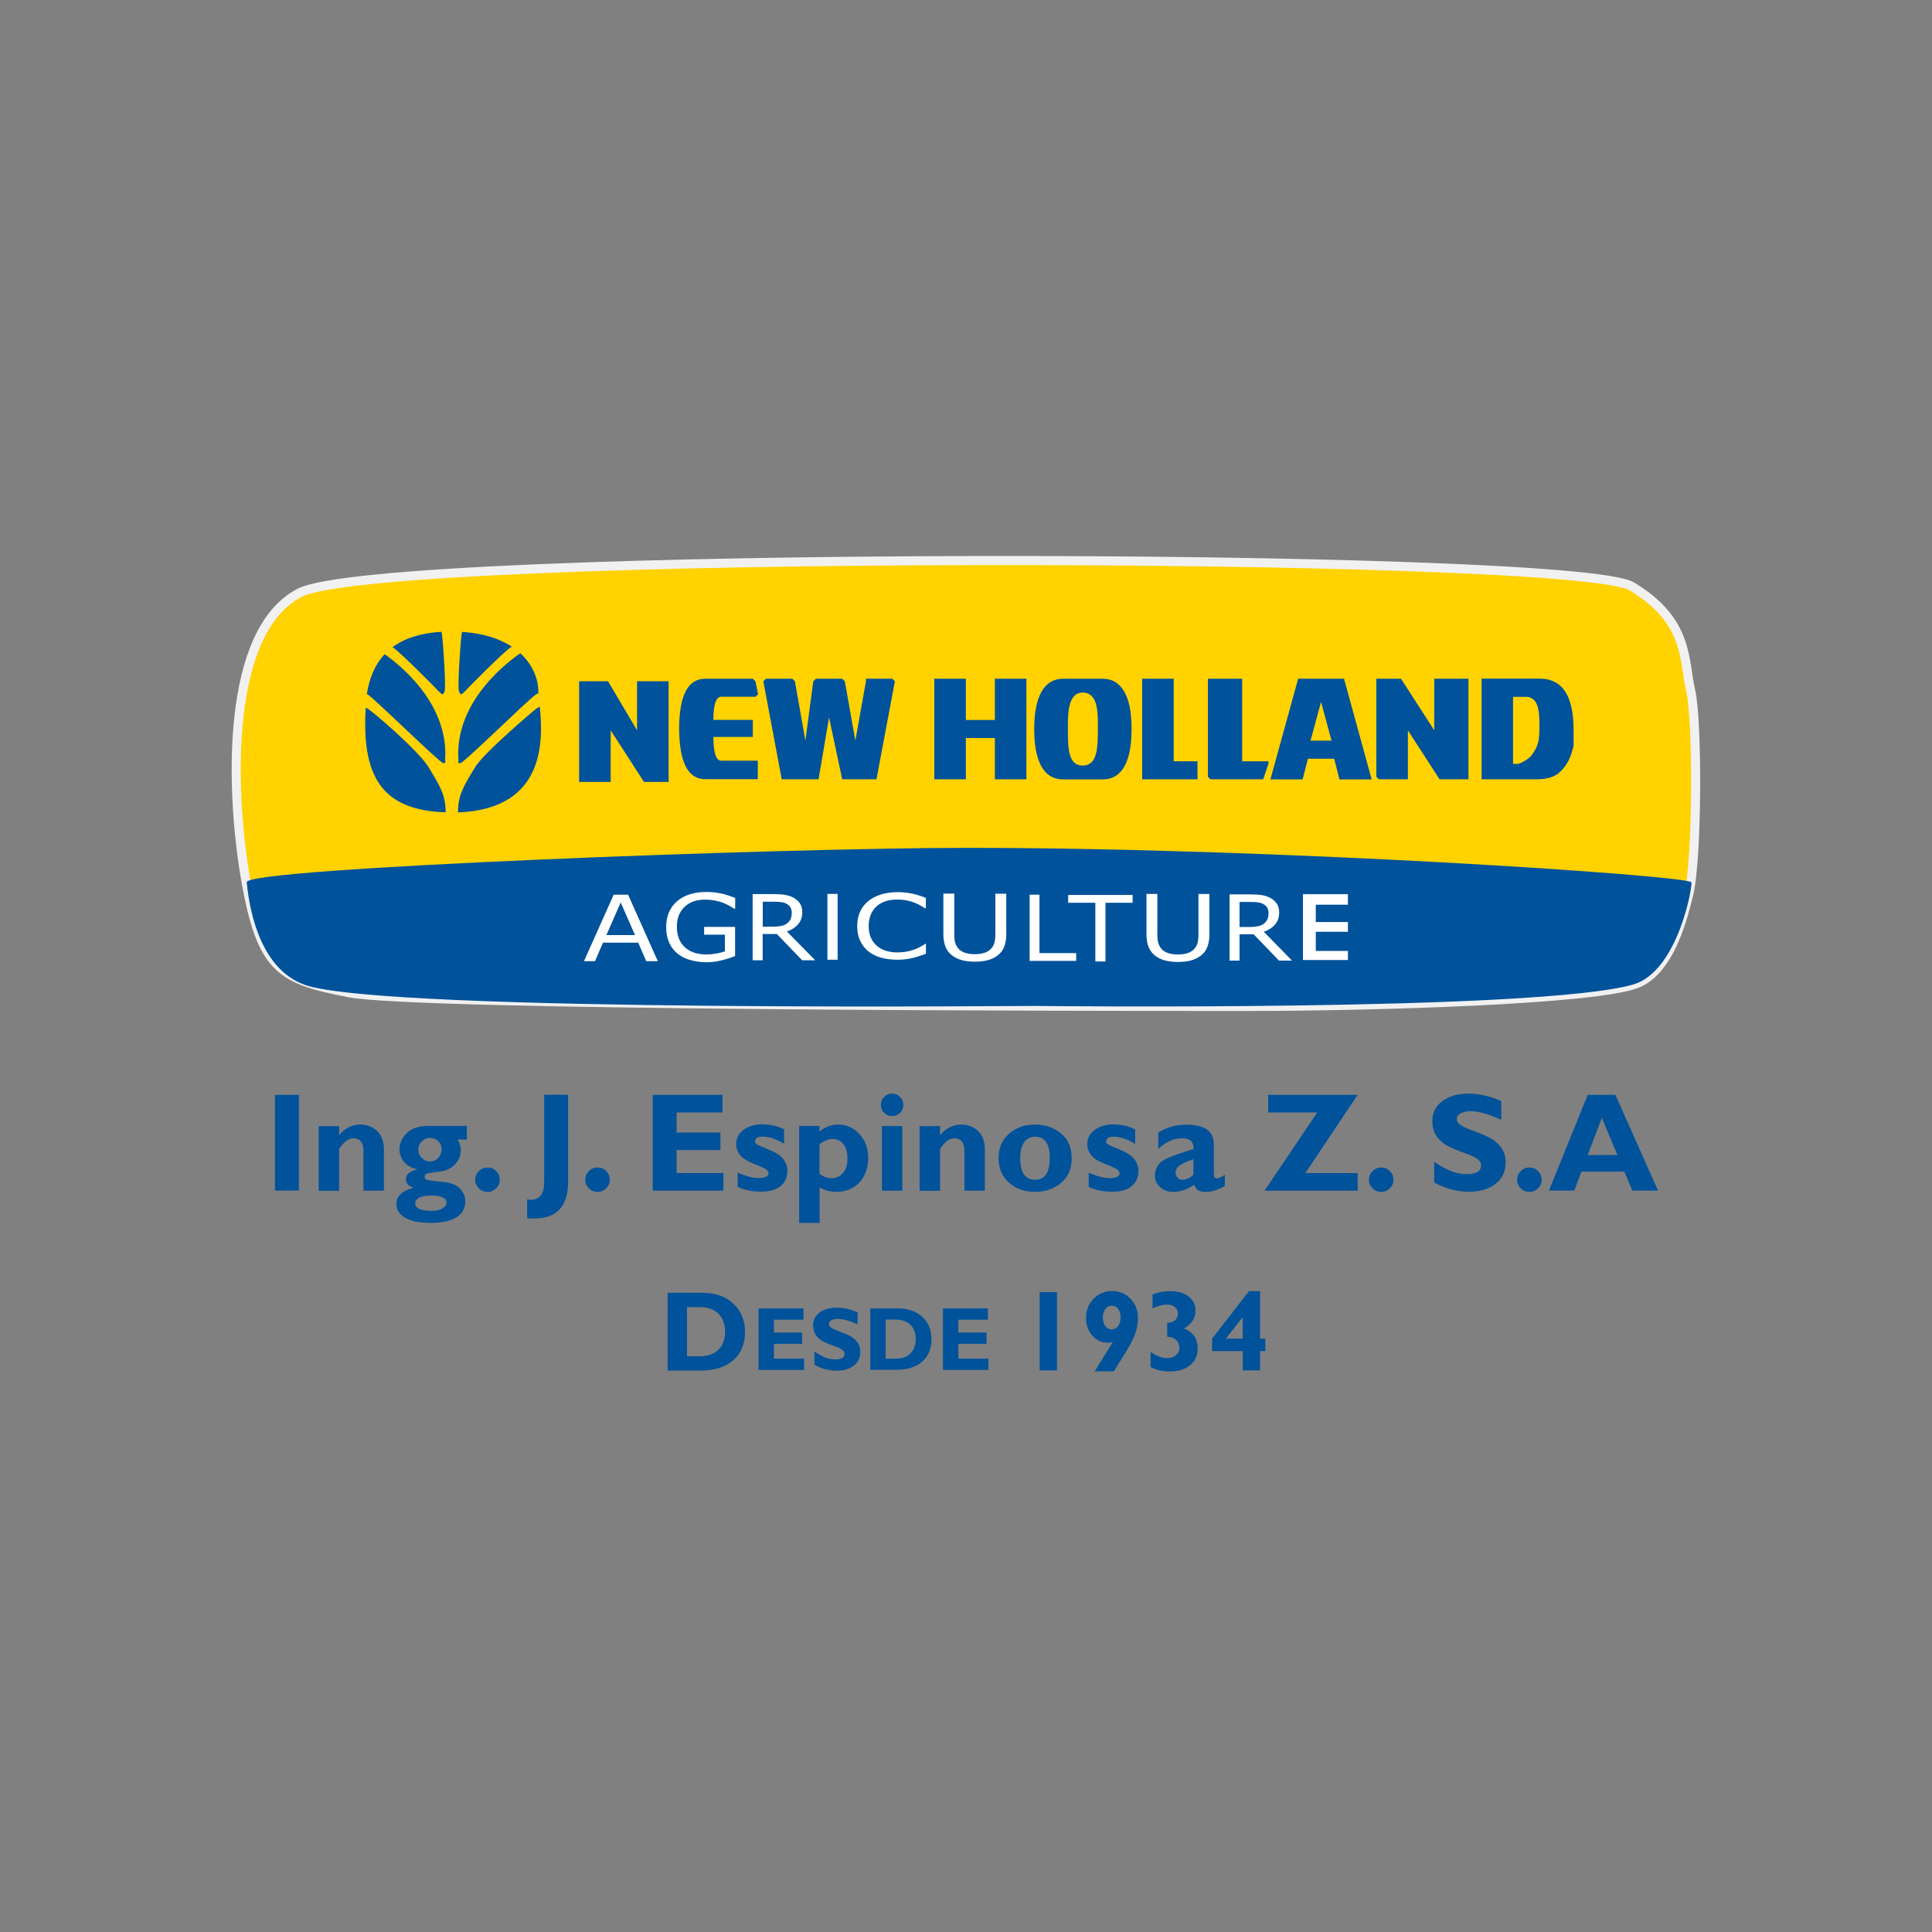 <?xml version="1.0" encoding="utf-8"?>
<!-- Generator: Adobe Illustrator 28.0.0, SVG Export Plug-In . SVG Version: 6.00 Build 0)  -->
<svg version="1.1" id="Layer_1" xmlns="http://www.w3.org/2000/svg" xmlns:xlink="http://www.w3.org/1999/xlink" x="0px" y="0px"
	 viewBox="0 0 198.43 198.43" style="enable-background:new 0 0 198.43 198.43;" xml:space="preserve">
<rect x="0" y="0" width="198.43" height="198.43" fill="#808080" stroke="none"/>
<style type="text/css">
	.st0{fill-rule:evenodd;clip-rule:evenodd;fill:#FFD200;}
	.st1{fill:none;stroke:#F1F1F2;stroke-width:0.931;stroke-miterlimit:10;}
	.st2{fill-rule:evenodd;clip-rule:evenodd;fill:#00529B;}
	.st3{fill-rule:evenodd;clip-rule:evenodd;fill:#FFFFFF;}
	.st4{fill:#00529B;}
</style>
<g>
	<path class="st0" d="M30.78,60.88c8.47-4.38,130.84-4.22,136.8-0.66c5.96,3.56,5.34,7.68,6.06,10.69
		c0.72,3.01,0.72,17.39-0.23,21.09c-0.47,1.81-1.77,7.68-5.35,9.04c-4.33,1.64-26.53,2.33-40.36,2.33c-14.8,0-84.87-0.04-91.86-1.41
		c-6.98-1.37-9.01-2.27-10.65-11.87C23.67,81.08,23.12,64.84,30.78,60.88"/>
	<path class="st1" d="M30.78,60.88c8.47-4.38,130.84-4.22,136.8-0.66c5.96,3.56,5.34,7.68,6.06,10.69
		c0.72,3.01,0.72,17.39-0.23,21.09c-0.47,1.81-1.77,7.68-5.35,9.04c-4.33,1.64-26.53,2.33-40.36,2.33c-14.8,0-84.87-0.04-91.86-1.41
		c-6.98-1.37-9.01-2.27-10.65-11.87C23.67,81.08,23.12,64.84,30.78,60.88"/>
	<path class="st2" d="M25.34,90.61c-0.14-1.46,54.97-3.53,74.01-3.53c31.97,0,73.64,2.82,74.36,3.53c0.19,0.18-1.34,9.21-6.01,10.52
		c-9.9,2.78-61.13,2.19-61.13,2.19c2.88-0.07-67.03,0.75-75.27-2.17C27.04,99.63,25.69,94.28,25.34,90.61"/>
	<path class="st3" d="M67.56,98.72h-1.19l-0.82-1.9h-3.62l-0.82,1.9h-1.13l3.05-6.83h1.48L67.56,98.72z M65.22,96.04l-1.47-3.35
		l-1.47,3.35H65.22z"/>
	<path class="st3" d="M75.5,98.19c-0.43,0.17-0.91,0.33-1.42,0.45c-0.51,0.13-1.01,0.19-1.49,0.19c-0.62,0-1.19-0.08-1.7-0.23
		c-0.52-0.15-0.96-0.37-1.32-0.67c-0.37-0.3-0.65-0.68-0.85-1.13c-0.2-0.45-0.3-0.98-0.3-1.59c0-1.11,0.37-1.99,1.11-2.64
		c0.74-0.64,1.76-0.96,3.06-0.96c0.45,0,0.91,0.05,1.39,0.14c0.47,0.09,0.98,0.26,1.53,0.48v1.1h-0.1
		c-0.11-0.07-0.27-0.17-0.48-0.29c-0.21-0.12-0.42-0.22-0.62-0.3c-0.25-0.1-0.52-0.18-0.84-0.24c-0.31-0.06-0.66-0.1-1.06-0.1
		c-0.89,0-1.59,0.25-2.11,0.75c-0.52,0.5-0.78,1.18-0.78,2.03c0,0.9,0.27,1.6,0.81,2.1c0.54,0.5,1.28,0.75,2.21,0.75
		c0.34,0,0.68-0.03,1.02-0.09c0.34-0.06,0.64-0.14,0.89-0.23v-1.71h-2.13V95.2h3.18V98.19z"/>
	<path class="st3" d="M83.73,98.63h-1.34l-2.6-2.7h-1.46v2.7h-1.03v-6.8h2.18c0.47,0,0.86,0.03,1.17,0.08
		c0.31,0.06,0.59,0.15,0.85,0.29c0.28,0.16,0.5,0.35,0.66,0.59c0.16,0.24,0.24,0.54,0.24,0.9c0,0.49-0.14,0.9-0.42,1.23
		c-0.28,0.33-0.67,0.58-1.16,0.75L83.73,98.63z M81.32,93.74c0-0.19-0.04-0.37-0.12-0.52c-0.08-0.15-0.21-0.28-0.39-0.38
		c-0.15-0.09-0.33-0.15-0.53-0.18c-0.21-0.03-0.45-0.05-0.72-0.05h-1.22v2.57h1.04c0.33,0,0.61-0.03,0.86-0.08
		c0.25-0.05,0.45-0.14,0.62-0.28c0.16-0.13,0.27-0.27,0.35-0.44C81.28,94.21,81.32,94,81.32,93.74"/>
	<path class="st3" d="M132.7,98.66h-1.34l-2.6-2.7h-1.45v2.7h-1.03v-6.8h2.18c0.47,0,0.86,0.03,1.17,0.08
		c0.31,0.05,0.59,0.15,0.85,0.29c0.28,0.16,0.5,0.35,0.66,0.59c0.16,0.24,0.24,0.54,0.24,0.9c0,0.49-0.14,0.9-0.42,1.23
		c-0.28,0.33-0.67,0.58-1.16,0.75L132.7,98.66z M130.29,93.77c0-0.19-0.04-0.37-0.12-0.52c-0.08-0.15-0.21-0.28-0.39-0.38
		c-0.15-0.09-0.33-0.15-0.53-0.18c-0.2-0.04-0.45-0.05-0.73-0.05h-1.21v2.57h1.04c0.33,0,0.61-0.03,0.86-0.08
		c0.24-0.05,0.45-0.14,0.62-0.28c0.16-0.13,0.27-0.27,0.35-0.44C130.25,94.24,130.29,94.03,130.29,93.77"/>
	<path class="st3" d="M95.09,97.96c-0.21,0.07-0.4,0.14-0.57,0.2c-0.17,0.06-0.39,0.13-0.66,0.2c-0.23,0.06-0.48,0.11-0.76,0.15
		c-0.27,0.04-0.57,0.06-0.9,0.06c-0.62,0-1.18-0.07-1.68-0.2c-0.5-0.14-0.94-0.35-1.31-0.64c-0.36-0.29-0.65-0.65-0.86-1.09
		c-0.21-0.44-0.31-0.95-0.31-1.53c0-0.55,0.1-1.05,0.3-1.48c0.2-0.44,0.48-0.8,0.86-1.1c0.36-0.29,0.8-0.51,1.31-0.67
		c0.51-0.15,1.08-0.23,1.7-0.23c0.46,0,0.91,0.04,1.37,0.13c0.45,0.09,0.96,0.24,1.51,0.46v1.06H95c-0.47-0.31-0.93-0.54-1.39-0.68
		c-0.46-0.14-0.95-0.21-1.48-0.21c-0.43,0-0.82,0.05-1.16,0.17c-0.35,0.11-0.65,0.28-0.92,0.51c-0.26,0.23-0.47,0.51-0.61,0.86
		c-0.15,0.34-0.22,0.74-0.22,1.19c0,0.47,0.08,0.88,0.24,1.22c0.16,0.34,0.37,0.62,0.63,0.83c0.27,0.22,0.58,0.39,0.93,0.49
		c0.36,0.11,0.73,0.16,1.13,0.16c0.55,0,1.05-0.07,1.53-0.22c0.48-0.15,0.92-0.37,1.34-0.66h0.08V97.96z"/>
	<path class="st3" d="M103.36,95.88c0,0.5-0.07,0.93-0.2,1.3c-0.13,0.37-0.35,0.68-0.66,0.92c-0.29,0.23-0.63,0.4-1.02,0.51
		c-0.39,0.11-0.84,0.16-1.36,0.16c-0.53,0-0.99-0.06-1.38-0.17c-0.39-0.11-0.72-0.28-0.99-0.5c-0.31-0.25-0.53-0.55-0.66-0.91
		c-0.14-0.36-0.2-0.79-0.2-1.31l0-4.1h1.12v4.15c0,0.37,0.03,0.66,0.09,0.88c0.06,0.22,0.17,0.41,0.31,0.59
		c0.17,0.2,0.39,0.35,0.68,0.45c0.28,0.1,0.63,0.15,1.03,0.15c0.4,0,0.75-0.05,1.03-0.15c0.28-0.1,0.51-0.25,0.68-0.45
		c0.15-0.18,0.25-0.37,0.31-0.6c0.06-0.23,0.09-0.51,0.09-0.84v-4.17h1.12V95.88z"/>
	<path class="st3" d="M124.22,95.91c0,0.5-0.07,0.93-0.2,1.3c-0.13,0.37-0.35,0.68-0.66,0.92c-0.29,0.23-0.63,0.4-1.02,0.51
		c-0.39,0.11-0.84,0.16-1.36,0.16c-0.53,0-0.99-0.06-1.38-0.17c-0.39-0.11-0.72-0.28-0.99-0.5c-0.31-0.25-0.53-0.56-0.66-0.91
		c-0.14-0.36-0.2-0.79-0.2-1.31v-4.1h1.12v4.15c0,0.37,0.03,0.66,0.09,0.88c0.06,0.21,0.17,0.41,0.31,0.59
		c0.16,0.2,0.39,0.35,0.68,0.45c0.28,0.1,0.63,0.15,1.03,0.15c0.4,0,0.75-0.05,1.03-0.15c0.28-0.1,0.51-0.25,0.68-0.45
		c0.15-0.17,0.25-0.37,0.31-0.6c0.06-0.23,0.09-0.51,0.09-0.84v-4.17h1.12V95.91z"/>
	<polygon class="st3" points="110.53,98.69 105.75,98.69 105.75,91.89 106.76,91.89 106.76,97.89 110.53,97.89 	"/>
	<polygon class="st3" points="116.33,92.72 113.54,92.72 113.54,98.75 112.5,98.75 112.5,92.72 109.71,92.72 109.71,91.92 
		116.33,91.92 	"/>
	<polygon class="st3" points="138.44,98.6 133.82,98.6 133.82,91.84 138.44,91.84 138.44,92.92 135.14,92.92 135.14,94.7 
		138.44,94.7 138.44,95.7 135.14,95.7 135.14,97.67 138.44,97.67 	"/>
	<rect x="84.98" y="91.81" class="st3" width="1.05" height="6.76"/>
	<path class="st2" d="M53.44,67.09c-0.84,0.59-6.84,4.77-6.35,11.05c0,0-0.17,0.25,0.18,0.25c0.35,0,6.98-6.55,7.77-7.06
		c0.1-0.06,0.18-0.1,0.26-0.12c-0.01-0.09-0.01-0.18-0.01-0.25C55.29,69.94,54.84,68.38,53.44,67.09"/>
	<path class="st2" d="M37.76,71.32c0.79,0.51,7.43,7.06,7.77,7.06c0.35,0,0.18-0.25,0.18-0.25c0.47-5.99-4.96-10.06-6.2-10.94
		c-1.04,1.11-1.59,2.53-1.83,4.09C37.71,71.3,37.74,71.31,37.76,71.32"/>
	<path class="st2" d="M40.37,66.5c0.79,0.55,4.19,3.97,4.65,4.47c0.47,0.5,0.51,0.37,0.65,0c0.14-0.37-0.14-4.84-0.28-5.8
		c-0.02-0.11-0.03-0.2-0.04-0.28c-2.22,0.13-3.85,0.7-5.03,1.58C40.34,66.48,40.36,66.49,40.37,66.5"/>
	<path class="st2" d="M45.76,83.05c-0.07-1.71-0.9-2.81-1.74-4.25c-0.98-1.65-6.02-5.99-6.34-6.06c-0.04-0.01-0.08-0.03-0.12-0.05
		c-0.4,6.84,1.48,10.54,8.22,10.74C45.77,83.32,45.76,83.2,45.76,83.05"/>
	<path class="st2" d="M47.13,70.97c0.14,0.37,0.19,0.5,0.65,0c0.47-0.5,3.86-3.93,4.65-4.47c0.05-0.03,0.09-0.06,0.14-0.08
		c-1.19-0.78-2.84-1.37-5.12-1.52c-0.01,0.08-0.03,0.17-0.04,0.28C47.27,66.13,46.99,70.6,47.13,70.97"/>
	<path class="st2" d="M55.13,72.75c-0.27,0.18-5.5,4.62-6.34,6.06c-0.84,1.44-1.67,2.53-1.74,4.25c0,0.14-0.01,0.27-0.01,0.38
		c8.99-0.34,8.75-7.38,8.4-10.87C55.34,72.65,55.23,72.69,55.13,72.75"/>
	<path class="st2" d="M158.11,74.48c0,1.43-0.01,2.05-0.87,3.18c-0.36,0.36-1.07,0.8-1.43,0.8h-0.41v-6.89h1.4
		c0.19,0,0.33,0.05,0.48,0.13C158.13,72.1,158.11,73.68,158.11,74.48 M152.17,69.97v10.07h5.67c1.08,0,1.89-0.26,2.43-0.8
		c0.81-0.79,1.08-1.59,1.35-2.65v-1.59c0-3.44-1.08-5.3-3.51-5.3h-5.95V69.97z"/>
	<polygon class="st2" points="150.82,69.71 150.82,80.04 147.85,80.04 144.6,75.01 144.6,80.04 141.63,80.04 141.36,79.78 
		141.36,69.71 143.89,69.71 144.06,69.97 147.31,75.01 147.31,69.71 	"/>
	<path class="st2" d="M134.6,76.07l1.08-3.98l1.08,3.98H134.6z M133.33,69.71l-2.85,10.34h3.31l0.54-2.12h2.7l0.54,2.12h3.31
		l-2.84-10.34H133.33z"/>
	<polygon class="st2" points="117.31,69.71 120.55,69.71 120.55,78.19 122.99,78.19 122.99,80.04 117.31,80.04 	"/>
	<polygon class="st2" points="127.58,78.19 130.28,78.19 130.28,78.45 129.74,80.04 124.33,80.04 124.06,79.78 124.06,69.71 
		127.58,69.71 	"/>
	<path class="st2" d="M113.25,69.71h-2.03h-2.03c-1.89,0-2.97,1.72-2.97,5.17c0,1.97,0.34,5.17,2.97,5.17h2.03h2.03
		c2.64,0,2.97-3.2,2.97-5.17C116.23,71.43,115.15,69.71,113.25,69.71 M112.76,74.69c0,2.03-0.01,3.92-1.54,3.94h-0.02
		c-1.54,0-1.52-1.9-1.52-3.94c0-1.07-0.07-3.56,1.51-3.56h0.03C112.79,71.15,112.76,73.21,112.76,74.69"/>
	<polygon class="st2" points="102.18,69.71 102.18,73.95 99.2,73.95 99.2,69.71 95.96,69.71 95.96,80.04 99.2,80.04 99.2,75.8 
		102.18,75.8 102.18,80.04 105.42,80.04 105.42,69.71 	"/>
	<polygon class="st2" points="81.37,69.71 81.64,69.97 82.72,76.07 83.53,69.97 83.8,69.71 86.5,69.71 86.77,69.97 87.85,76.07 
		88.94,69.97 88.94,69.71 91.64,69.71 91.91,69.97 90.02,80.04 86.5,80.04 85.15,73.68 84.07,80.04 80.29,80.04 78.4,69.97 
		78.67,69.71 	"/>
	<path class="st2" d="M69.75,75.01v-0.2v-0.2c0,0.01,0,0.01,0,0.02c0.06-3.2,0.88-4.92,2.7-4.92h4.87l0.27,0.27l0.27,1.32
		l-0.27,0.26h-3.51c-0.54,0-0.81,0.8-0.81,2.38h4.05v0.8v0.13v0.82h-4.05c0,1.63,0.27,2.44,0.81,2.44h3.75v1.63v0.27h-5.38
		c-1.82,0-2.64-1.76-2.7-5.05C69.75,75,69.75,75,69.75,75.01"/>
	<polygon class="st2" points="59.48,69.97 62.45,69.97 65.43,75.01 65.43,69.97 68.67,69.97 68.67,80.31 66.14,80.31 65.97,80.04 
		62.72,75.01 62.72,80.04 62.72,80.31 59.48,80.31 	"/>
	<rect x="28.24" y="112.45" class="st4" width="2.46" height="9.83"/>
	<path class="st4" d="M34.83,115.64v0.94c0.62-0.72,1.34-1.08,2.17-1.08c0.69,0,1.27,0.22,1.73,0.66c0.46,0.44,0.7,1.07,0.7,1.9
		v4.23h-2.1v-4.05c0-0.89-0.35-1.33-1.04-1.33c-0.49,0-0.98,0.37-1.46,1.1v4.29h-2.1v-6.64H34.83z"/>
	<path class="st4" d="M47.95,115.64v1.4h-0.95c0.22,0.38,0.33,0.74,0.33,1.1c0,0.52-0.19,0.99-0.58,1.43
		c-0.39,0.44-0.96,0.7-1.71,0.78c-0.76,0.08-1.18,0.16-1.28,0.23c-0.1,0.07-0.15,0.17-0.15,0.29c0,0.12,0.07,0.21,0.2,0.28
		c0.13,0.07,0.65,0.15,1.56,0.23c0.91,0.08,1.54,0.31,1.89,0.71c0.36,0.4,0.53,0.82,0.53,1.28c0,0.73-0.3,1.28-0.91,1.66
		c-0.6,0.38-1.48,0.57-2.62,0.57c-1.17,0-2.05-0.18-2.65-0.53c-0.6-0.35-0.9-0.82-0.9-1.4c0-0.81,0.59-1.37,1.78-1.69
		c-0.54-0.16-0.8-0.45-0.8-0.87c0-0.49,0.4-0.82,1.21-1.01c-0.54-0.09-0.99-0.33-1.34-0.7c-0.35-0.38-0.53-0.82-0.53-1.34
		c0-0.64,0.25-1.2,0.76-1.69s1.25-0.73,2.22-0.73H47.95z M44.35,124.36c0.45,0,0.81-0.08,1.09-0.25c0.28-0.16,0.42-0.36,0.42-0.59
		c0-0.49-0.54-0.73-1.63-0.73c-0.49,0-0.88,0.07-1.16,0.21c-0.28,0.14-0.42,0.33-0.42,0.57C42.63,124.1,43.2,124.36,44.35,124.36
		 M44.17,116.88c-0.34,0-0.63,0.12-0.86,0.35c-0.23,0.23-0.35,0.52-0.35,0.86c0,0.32,0.12,0.6,0.36,0.84
		c0.24,0.24,0.52,0.36,0.85,0.36c0.33,0,0.61-0.12,0.84-0.37c0.23-0.25,0.35-0.55,0.35-0.89c0-0.31-0.11-0.58-0.34-0.81
		C44.8,116.99,44.52,116.88,44.17,116.88"/>
	<path class="st4" d="M48.81,121.16c0-0.34,0.12-0.64,0.37-0.88c0.25-0.25,0.54-0.37,0.89-0.37c0.35,0,0.65,0.12,0.89,0.37
		c0.25,0.25,0.37,0.54,0.37,0.88c0,0.35-0.12,0.64-0.37,0.89c-0.25,0.24-0.54,0.37-0.89,0.37c-0.34,0-0.64-0.12-0.89-0.37
		C48.94,121.8,48.81,121.51,48.81,121.16"/>
	<path class="st4" d="M58.35,112.45v8.92c0,2.52-1.16,3.78-3.49,3.78c-0.22,0-0.46-0.01-0.72-0.04v-1.93
		c0.13,0.02,0.26,0.04,0.37,0.04c0.92,0,1.38-0.6,1.38-1.81v-8.97H58.35z"/>
	<path class="st4" d="M60.11,121.16c0-0.34,0.12-0.64,0.37-0.88c0.25-0.25,0.54-0.37,0.89-0.37c0.35,0,0.65,0.12,0.89,0.37
		c0.25,0.25,0.37,0.54,0.37,0.88c0,0.35-0.12,0.64-0.37,0.89c-0.25,0.24-0.54,0.37-0.89,0.37c-0.34,0-0.64-0.12-0.89-0.37
		C60.24,121.8,60.11,121.51,60.11,121.16"/>
	<polygon class="st4" points="74.3,120.48 74.3,122.29 67.04,122.29 67.04,112.45 74.2,112.45 74.2,114.26 69.49,114.26 
		69.49,116.32 73.99,116.32 73.99,118.12 69.49,118.12 69.49,120.48 	"/>
	<path class="st4" d="M80.53,115.99v1.48c-0.8-0.49-1.54-0.73-2.22-0.73c-0.5,0-0.76,0.17-0.76,0.51c0,0.09,0.05,0.18,0.16,0.26
		c0.11,0.09,0.51,0.27,1.22,0.55c0.71,0.28,1.2,0.6,1.5,0.97c0.29,0.37,0.44,0.77,0.44,1.2c0,0.69-0.24,1.22-0.71,1.6
		c-0.47,0.38-1.14,0.56-2.01,0.56c-0.89,0-1.69-0.16-2.39-0.49v-1.47c0.86,0.38,1.57,0.56,2.15,0.56c0.68,0,1.02-0.16,1.02-0.49
		c0-0.13-0.06-0.25-0.19-0.36c-0.13-0.11-0.55-0.31-1.26-0.59c-0.71-0.28-1.2-0.58-1.47-0.92c-0.26-0.33-0.4-0.7-0.4-1.11
		c0-0.61,0.25-1.1,0.76-1.48c0.51-0.38,1.17-0.57,2-0.57C79.17,115.5,79.89,115.67,80.53,115.99"/>
	<path class="st4" d="M84.17,115.64v0.58c0.56-0.48,1.19-0.72,1.91-0.72c0.87,0,1.6,0.33,2.19,0.98c0.6,0.65,0.9,1.45,0.9,2.4
		c0,1.07-0.3,1.92-0.9,2.56c-0.6,0.64-1.39,0.97-2.38,0.97c-0.61,0-1.18-0.15-1.71-0.46v3.65h-2.1v-9.96H84.17z M84.17,117.52v3.05
		c0.4,0.29,0.8,0.44,1.21,0.44c0.51,0,0.91-0.18,1.21-0.55c0.3-0.36,0.45-0.86,0.45-1.47c0-0.63-0.14-1.13-0.41-1.48
		c-0.28-0.35-0.66-0.53-1.16-0.53C85.05,116.99,84.62,117.17,84.17,117.52"/>
	<path class="st4" d="M90.47,113.48c0-0.32,0.11-0.59,0.34-0.82c0.23-0.23,0.5-0.34,0.81-0.34c0.32,0,0.59,0.11,0.82,0.34
		c0.23,0.23,0.34,0.5,0.34,0.82c0,0.31-0.11,0.59-0.34,0.81c-0.23,0.23-0.5,0.34-0.82,0.34c-0.32,0-0.59-0.11-0.81-0.34
		C90.58,114.07,90.47,113.8,90.47,113.48 M92.68,122.29h-2.1v-6.64h2.1V122.29z"/>
	<path class="st4" d="M96.55,115.64v0.94c0.62-0.72,1.34-1.08,2.17-1.08c0.69,0,1.27,0.22,1.73,0.66c0.46,0.44,0.7,1.07,0.7,1.9
		v4.23h-2.1v-4.05c0-0.89-0.35-1.33-1.04-1.33c-0.49,0-0.98,0.37-1.46,1.1v4.29h-2.1v-6.64H96.55z"/>
	<path class="st4" d="M106.32,115.5c1.04,0,1.93,0.31,2.66,0.92c0.73,0.61,1.09,1.46,1.09,2.55c0,1.09-0.37,1.94-1.11,2.54
		c-0.74,0.6-1.62,0.9-2.64,0.9c-1.11,0-2.01-0.32-2.71-0.96c-0.7-0.64-1.05-1.47-1.05-2.5c0-1.04,0.36-1.88,1.08-2.51
		C104.35,115.82,105.24,115.5,106.32,115.5 M106.32,121.17c1,0,1.5-0.75,1.5-2.26c0-1.44-0.5-2.16-1.5-2.16
		c-0.48,0-0.86,0.19-1.13,0.57c-0.27,0.38-0.41,0.93-0.41,1.64C104.79,120.43,105.3,121.17,106.32,121.17"/>
	<path class="st4" d="M125.8,120.65v1.16c-0.7,0.4-1.35,0.61-1.96,0.61c-0.66,0-1.05-0.25-1.17-0.75c-0.73,0.5-1.46,0.75-2.19,0.75
		c-0.52,0-0.96-0.16-1.32-0.49s-0.54-0.71-0.54-1.14c0-0.58,0.19-1.04,0.56-1.4c0.37-0.35,1.51-0.81,3.4-1.37
		c0.05-0.74-0.34-1.11-1.16-1.11c-0.89,0-1.71,0.37-2.46,1.11v-1.7c0.88-0.54,1.84-0.81,2.89-0.81c1.88,0,2.82,0.67,2.82,2.02v3.03
		c0,0.31,0.12,0.47,0.35,0.47C125.19,121.02,125.45,120.9,125.8,120.65 M122.57,120.67v-1.61c-0.7,0.24-1.18,0.47-1.44,0.66
		c-0.26,0.2-0.39,0.44-0.39,0.74c0,0.19,0.07,0.36,0.2,0.5c0.13,0.14,0.29,0.21,0.48,0.21C121.81,121.17,122.2,121.01,122.57,120.67
		"/>
	<polygon class="st4" points="139.44,112.45 134.07,120.48 139.44,120.48 139.44,122.29 129.88,122.29 135.29,114.26 130.25,114.26 
		130.25,112.45 	"/>
	<path class="st4" d="M140.6,121.16c0-0.34,0.12-0.64,0.37-0.88c0.25-0.25,0.54-0.37,0.89-0.37c0.35,0,0.65,0.12,0.89,0.37
		c0.25,0.25,0.37,0.54,0.37,0.88c0,0.35-0.12,0.64-0.37,0.89c-0.25,0.24-0.54,0.37-0.89,0.37c-0.34,0-0.64-0.12-0.89-0.37
		C140.73,121.8,140.6,121.51,140.6,121.16"/>
	<path class="st4" d="M154.19,113.09v1.92c-1.31-0.59-2.35-0.88-3.13-0.88c-0.44,0-0.79,0.07-1.05,0.22
		c-0.26,0.15-0.39,0.34-0.39,0.59c0,0.19,0.09,0.37,0.28,0.53c0.19,0.17,0.65,0.39,1.38,0.65c0.73,0.27,1.31,0.52,1.75,0.75
		c0.44,0.23,0.81,0.55,1.13,0.97c0.32,0.42,0.48,0.95,0.48,1.58c0,0.91-0.35,1.64-1.04,2.17c-0.69,0.54-1.61,0.81-2.74,0.81
		c-1.22,0-2.41-0.32-3.56-0.95v-2.12c0.66,0.44,1.24,0.76,1.75,0.96c0.51,0.2,1.05,0.3,1.62,0.3c0.96,0,1.45-0.3,1.45-0.91
		c0-0.21-0.1-0.4-0.29-0.58c-0.19-0.18-0.66-0.41-1.39-0.67c-0.74-0.26-1.32-0.51-1.75-0.73c-0.43-0.23-0.8-0.55-1.11-0.96
		c-0.31-0.42-0.47-0.95-0.47-1.6c0-0.84,0.34-1.53,1.02-2.04c0.68-0.52,1.59-0.78,2.74-0.78
		C151.9,112.33,153.02,112.58,154.19,113.09"/>
	<path class="st4" d="M155.82,121.16c0-0.34,0.12-0.64,0.37-0.88c0.25-0.25,0.54-0.37,0.89-0.37c0.35,0,0.65,0.12,0.89,0.37
		c0.25,0.25,0.37,0.54,0.37,0.88c0,0.35-0.12,0.64-0.37,0.89c-0.25,0.24-0.54,0.37-0.89,0.37c-0.34,0-0.64-0.12-0.89-0.37
		C155.94,121.8,155.82,121.51,155.82,121.16"/>
	<path class="st4" d="M165.91,112.45l4.38,9.83h-2.64l-0.81-1.94h-4.41l-0.74,1.94h-2.6l3.98-9.83H165.91z M166.12,118.63l-1.6-3.82
		l-1.45,3.82H166.12z"/>
	<path class="st4" d="M116.59,116v1.48c-0.8-0.49-1.54-0.73-2.22-0.73c-0.5,0-0.76,0.17-0.76,0.51c0,0.09,0.05,0.18,0.16,0.26
		c0.11,0.09,0.51,0.27,1.22,0.55c0.71,0.28,1.2,0.6,1.5,0.97c0.29,0.37,0.44,0.77,0.44,1.2c0,0.69-0.24,1.22-0.71,1.6
		c-0.47,0.38-1.14,0.56-2.01,0.56c-0.89,0-1.69-0.16-2.39-0.49v-1.47c0.86,0.38,1.57,0.56,2.15,0.56c0.68,0,1.02-0.16,1.02-0.49
		c0-0.13-0.06-0.25-0.19-0.36c-0.13-0.11-0.55-0.31-1.26-0.59c-0.71-0.28-1.2-0.58-1.47-0.92c-0.26-0.33-0.4-0.7-0.4-1.11
		c0-0.61,0.25-1.1,0.76-1.48c0.51-0.38,1.17-0.57,2-0.57C115.23,115.51,115.95,115.67,116.59,116"/>
	<rect x="106.78" y="132.71" class="st4" width="1.78" height="8.04"/>
	<path class="st4" d="M112.43,140.86l1.86-3.02c-0.18,0.05-0.37,0.07-0.55,0.07c-0.6,0-1.12-0.25-1.55-0.74
		c-0.43-0.49-0.65-1.09-0.65-1.79c0-0.79,0.26-1.45,0.77-1.98c0.52-0.53,1.15-0.8,1.91-0.8c0.76,0,1.4,0.27,1.9,0.8
		c0.51,0.53,0.76,1.2,0.76,2c0,0.95-0.35,2-1.06,3.15l-1.42,2.3H112.43z M114.19,136.54c0.26,0,0.47-0.11,0.64-0.34
		c0.17-0.23,0.26-0.51,0.26-0.86c0-0.38-0.08-0.68-0.24-0.9c-0.16-0.22-0.38-0.33-0.66-0.33c-0.27,0-0.49,0.11-0.66,0.34
		c-0.18,0.23-0.26,0.52-0.26,0.87c0,0.36,0.09,0.65,0.26,0.88C113.7,136.43,113.92,136.54,114.19,136.54"/>
	<path class="st4" d="M119.88,137.29v-1.42c0.33,0,0.6-0.09,0.81-0.28c0.2-0.19,0.3-0.41,0.3-0.67c0-0.27-0.11-0.49-0.32-0.67
		c-0.22-0.18-0.49-0.26-0.82-0.26c-0.45,0-0.94,0.13-1.48,0.39v-1.42c0.54-0.23,1.15-0.35,1.84-0.35c0.77,0,1.39,0.18,1.86,0.55
		c0.48,0.37,0.72,0.84,0.72,1.42c0,0.8-0.4,1.42-1.19,1.86c0.94,0.37,1.41,1.06,1.41,2.07c0,0.71-0.26,1.28-0.78,1.71
		s-1.22,0.64-2.09,0.64c-0.71,0-1.37-0.15-1.97-0.45v-1.56c0.61,0.43,1.18,0.64,1.7,0.64c0.37,0,0.68-0.1,0.91-0.3
		c0.23-0.2,0.35-0.45,0.35-0.77c0-0.31-0.11-0.58-0.34-0.79C120.57,137.41,120.26,137.3,119.88,137.29"/>
	<path class="st4" d="M129.42,132.61v4.88h0.54v1.28h-0.54v1.98h-1.78v-1.98h-3.15v-1.28l3.79-4.88H129.42z M125.9,137.49h1.73v-2.2
		L125.9,137.49z"/>
	<path class="st4" d="M68.57,132.78h3.53c1.36,0,2.44,0.37,3.23,1.12c0.79,0.74,1.19,1.71,1.19,2.89c0,1.24-0.4,2.21-1.21,2.92
		c-0.8,0.71-1.95,1.06-3.44,1.06h-3.3V132.78z M70.56,134.25v5.05h1.3c0.84,0,1.49-0.23,1.94-0.69c0.45-0.46,0.67-1.07,0.67-1.83
		c0-0.78-0.23-1.4-0.68-1.85c-0.45-0.45-1.1-0.68-1.95-0.68H70.56z"/>
	<polygon class="st4" points="82.58,139.54 82.58,140.7 77.91,140.7 77.91,134.38 82.52,134.38 82.52,135.54 79.49,135.54 
		79.49,136.86 82.38,136.86 82.38,138.02 79.49,138.02 79.49,139.54 	"/>
	<path class="st4" d="M88.08,134.79v1.23c-0.84-0.38-1.51-0.56-2.01-0.56c-0.28,0-0.51,0.05-0.68,0.14
		c-0.17,0.09-0.25,0.22-0.25,0.38c0,0.12,0.06,0.24,0.18,0.34c0.12,0.11,0.42,0.25,0.88,0.42c0.47,0.17,0.84,0.33,1.12,0.48
		c0.28,0.15,0.52,0.36,0.73,0.62c0.2,0.27,0.31,0.61,0.31,1.02c0,0.58-0.22,1.05-0.67,1.4c-0.45,0.35-1.03,0.52-1.76,0.52
		c-0.79,0-1.55-0.2-2.28-0.61v-1.36c0.42,0.28,0.8,0.49,1.12,0.62c0.33,0.13,0.67,0.19,1.04,0.19c0.62,0,0.93-0.19,0.93-0.58
		c0-0.13-0.06-0.26-0.19-0.37c-0.12-0.12-0.42-0.26-0.9-0.43c-0.47-0.17-0.85-0.33-1.12-0.47c-0.28-0.14-0.52-0.35-0.72-0.62
		c-0.2-0.27-0.3-0.61-0.3-1.03c0-0.54,0.22-0.98,0.66-1.31c0.44-0.33,1.02-0.5,1.76-0.5C86.62,134.3,87.33,134.46,88.08,134.79"/>
	<path class="st4" d="M89.38,134.38h2.79c1.08,0,1.93,0.29,2.56,0.88c0.63,0.59,0.94,1.35,0.94,2.28c0,0.98-0.32,1.75-0.95,2.31
		c-0.64,0.56-1.54,0.84-2.72,0.84h-2.61V134.38z M90.96,135.54v4h1.03c0.67,0,1.18-0.18,1.53-0.55c0.35-0.37,0.53-0.85,0.53-1.45
		c0-0.62-0.18-1.11-0.54-1.47c-0.36-0.36-0.87-0.54-1.54-0.54H90.96z"/>
	<polygon class="st4" points="101.52,139.54 101.52,140.7 96.85,140.7 96.85,134.38 101.46,134.38 101.46,135.54 98.43,135.54 
		98.43,136.86 101.32,136.86 101.32,138.02 98.43,138.02 98.43,139.54 	"/>
</g>
</svg>
